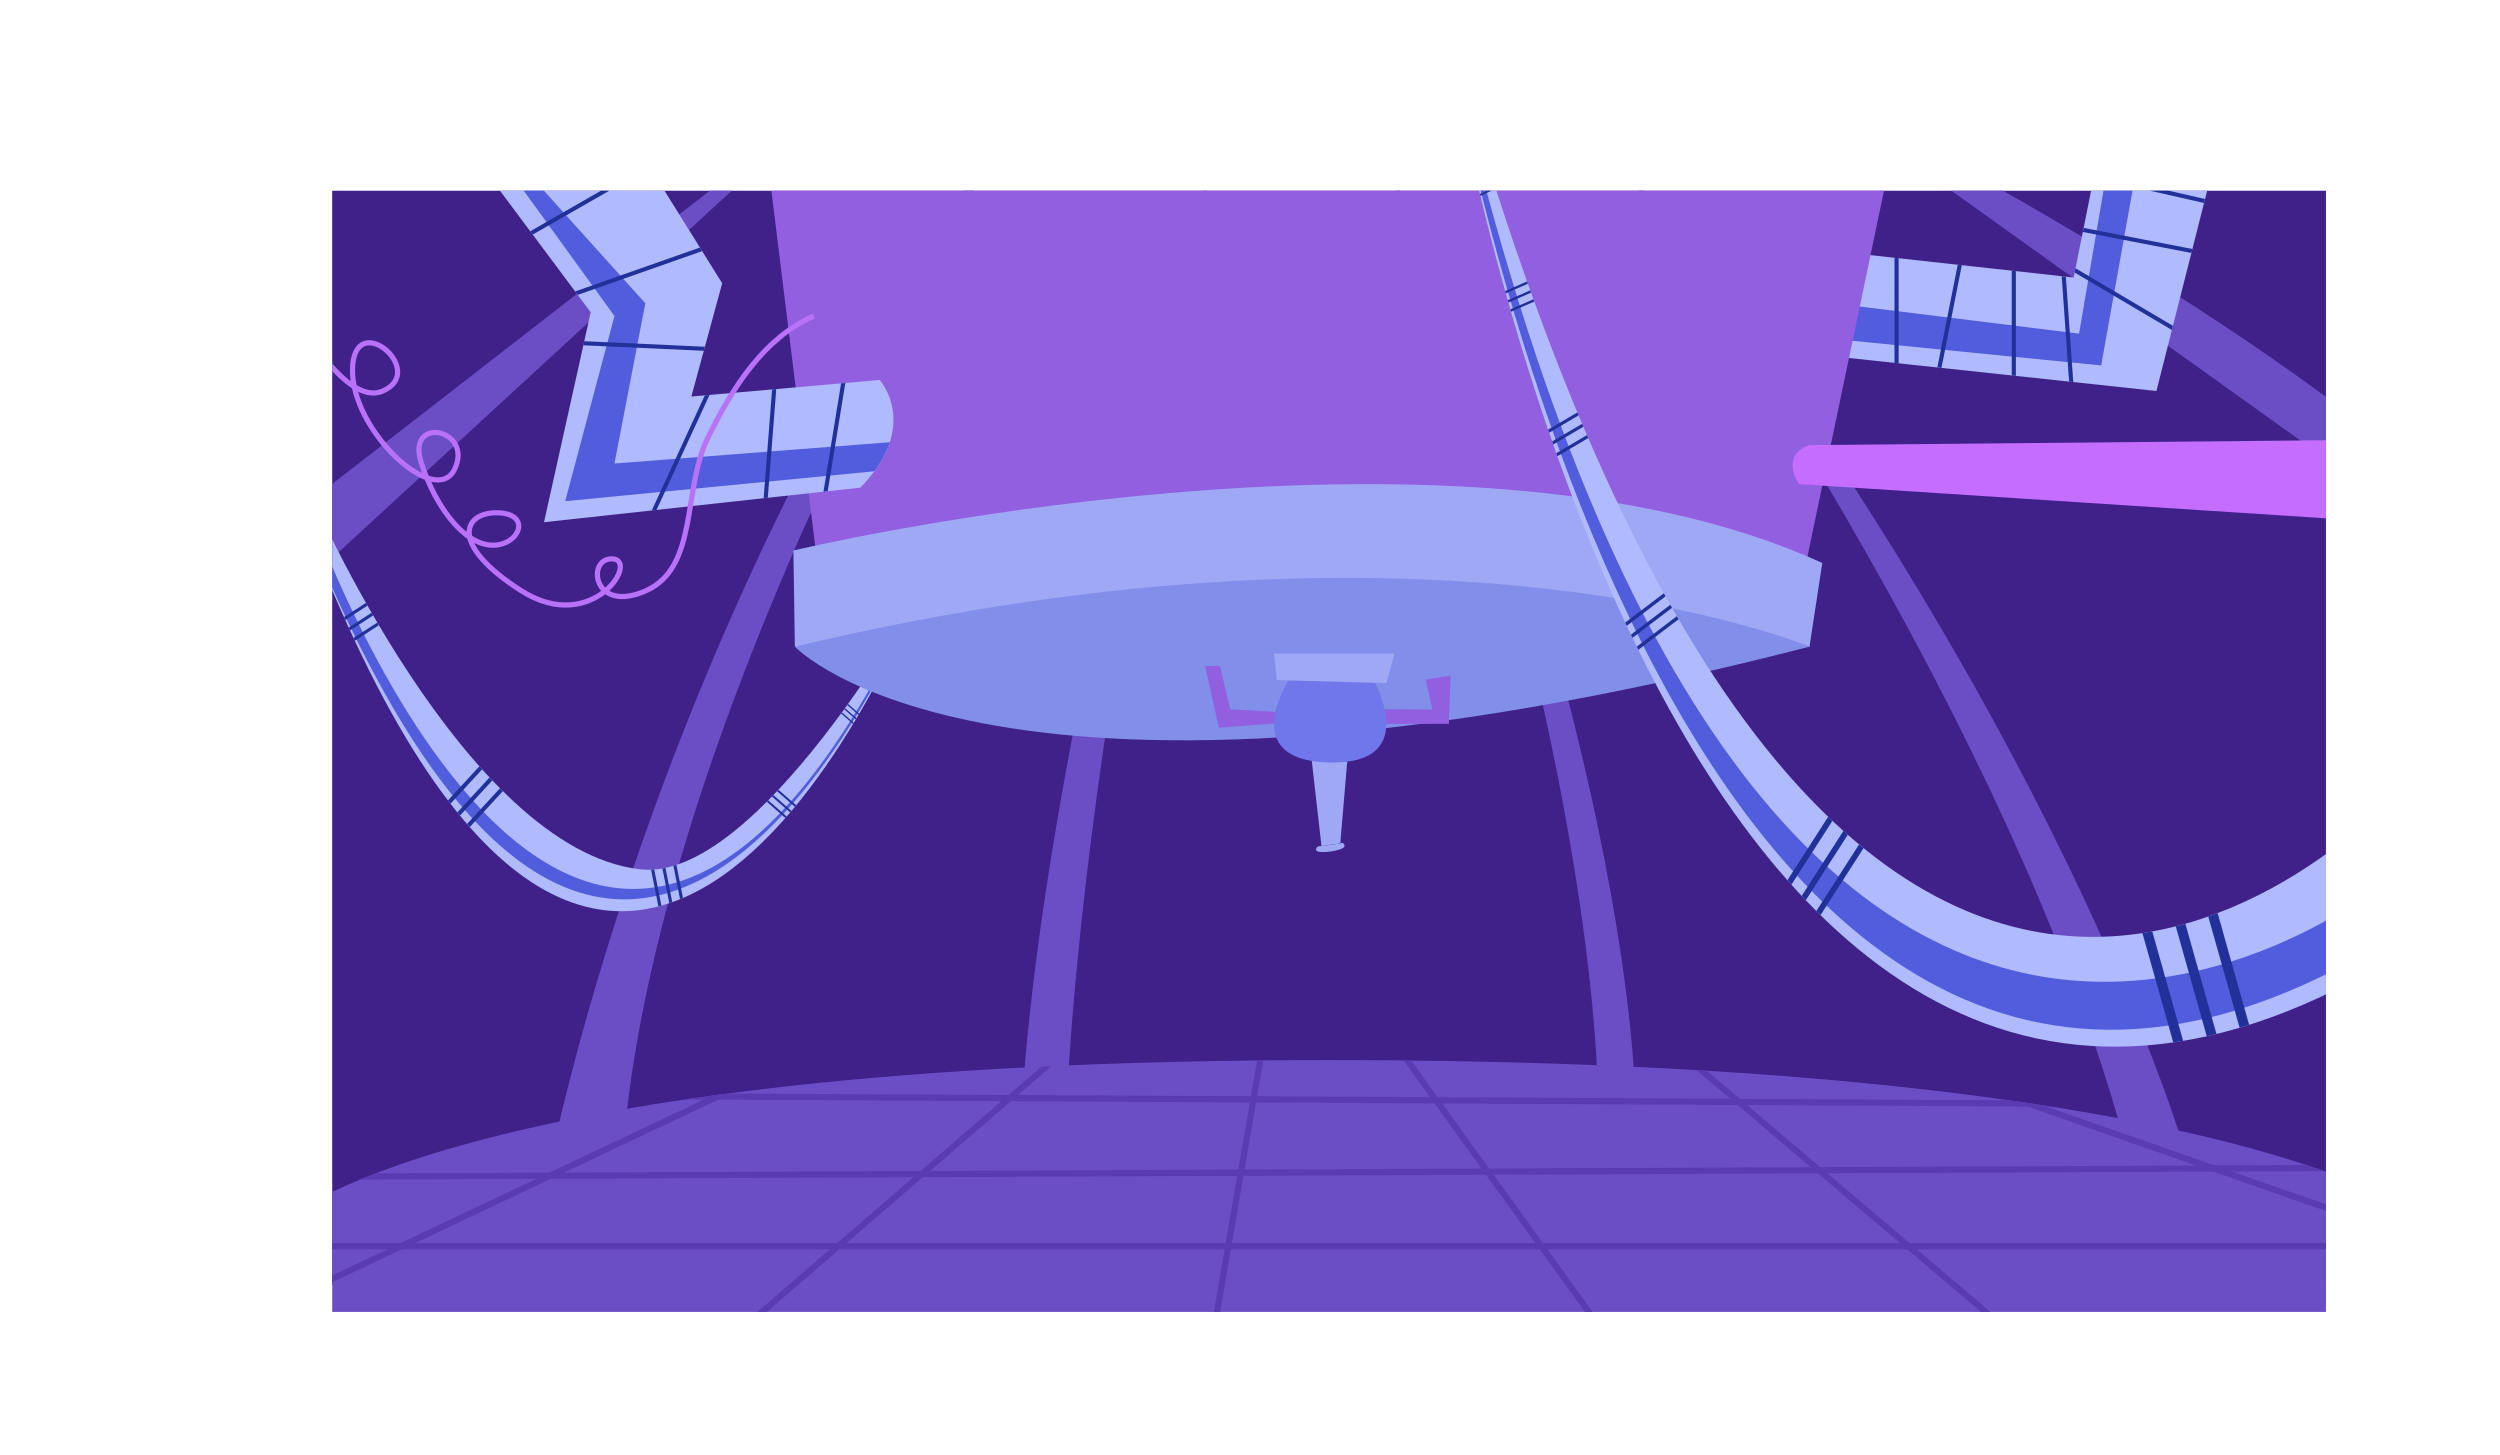 <?xml version="1.0" encoding="UTF-8"?><svg id="Livello_2" xmlns="http://www.w3.org/2000/svg" xmlns:xlink="http://www.w3.org/1999/xlink" viewBox="0 0 2407.52 1400.85"><defs><style>.cls-1,.cls-2,.cls-3,.cls-4,.cls-5,.cls-6,.cls-7,.cls-8,.cls-9,.cls-10,.cls-11,.cls-12,.cls-13,.cls-14{fill:none;}.cls-2{stroke-width:3px;}.cls-2,.cls-3,.cls-4,.cls-5,.cls-6,.cls-7,.cls-8,.cls-9,.cls-10,.cls-11,.cls-12,.cls-13,.cls-14{stroke-miterlimit:10;}.cls-2,.cls-4,.cls-5,.cls-7,.cls-8,.cls-9,.cls-10,.cls-11,.cls-12,.cls-13,.cls-14{stroke:#223199;}.cls-3{stroke:#5b3bb2;stroke-width:6px;}.cls-15{clip-path:url(#clippath);}.cls-16{fill:#818eea;}.cls-17{fill:#6b4ec6;}.cls-18{fill:#9ea8f4;}.cls-19{fill:#915fe0;}.cls-20{fill:#b0baff;}.cls-21{fill:#c46dff;}.cls-22{fill:#3f2189;}.cls-23{fill:#6f77eb;}.cls-24{fill:#525ddd;}.cls-4{stroke-width:3.09px;}.cls-5{stroke-width:9.59px;}.cls-6{stroke:#b871f7;stroke-width:5px;}.cls-25{clip-path:url(#clippath-1);}.cls-26{clip-path:url(#clippath-4);}.cls-27{clip-path:url(#clippath-3);}.cls-28{clip-path:url(#clippath-2);}.cls-29{clip-path:url(#clippath-6);}.cls-30{clip-path:url(#clippath-5);}.cls-7{stroke-width:1.37px;}.cls-8{stroke-width:1.02px;}.cls-9{stroke-width:3.97px;}.cls-10{stroke-width:3.36px;}.cls-11{stroke-width:2.36px;}.cls-12{stroke-width:5.57px;}.cls-13{stroke-width:1.88px;}.cls-14{stroke-width:1.95px;}</style><clipPath id="clippath"><rect class="cls-1" x="319.93" y="183.66" width="1920" height="1079.75"/></clipPath><clipPath id="clippath-1"><path class="cls-1" d="m270.29,1177.95s161.72-157.08,1009.65-157.08,1041.47,145.11,1041.47,145.11l7.98,159.62-2047.12-25.94-11.97-121.71Z"/></clipPath><clipPath id="clippath-2"><rect class="cls-1" x="95.74" y="1020.78" width="2173.23" height="380.07"/></clipPath><clipPath id="clippath-3"><path class="cls-1" d="m884.26,572.81s-281.99,721-585.03-55.19v-41.86s147.75,341.98,317.24,361.41c113.01,12.96,267.79-264.36,267.79-264.36Z"/></clipPath><clipPath id="clippath-4"><polygon class="cls-1" points="1660.16 331.83 2076.65 376.53 2152.47 77.24 2038.08 62.61 1996.94 267.24 1672.48 231.54 1660.16 331.83"/></clipPath><clipPath id="clippath-5"><path class="cls-1" d="m1387.24,0s201.7,1371.72,930.32,914.75l-2.58-158.24S1760.65,1394.73,1387.24,0Z"/></clipPath><clipPath id="clippath-6"><path class="cls-1" d="m828.5,469.62l-304.61,33.27,44.97-202.18-163.36-218.81,135.68-56.53,154.3,247.41-29.69,109.07,181.33-15.96s39.9,43.86-18.62,103.74Z"/></clipPath></defs><g id="lab3export"><g id="BKG3Main"><g class="cls-15"><g><rect class="cls-22" x="282.26" y="142.42" width="1986.71" height="1095.39"/><g><polygon class="cls-17" points="818.9 78.57 231.96 534.3 246.35 605.05 818.9 78.57"/><path class="cls-17" d="m525.43,1141.94s97.29-541.9,456.8-1034.66h0s-372.74,601.82-384.72,1046.73l-72.08-12.07Z"/><path class="cls-17" d="m1732.34,78.57s435.43,213.32,648.92,421.41l-17.96,30.16L1732.34,78.57Z"/><path class="cls-17" d="m1529.29,116.03s418.53,561.46,527.51,1026.75l49.12-27.89s-119.71-432.84-576.63-998.86Z"/><path class="cls-17" d="m982.23,1129.45s-11.61-297.58,195.9-1013.43c0,0-147.65,609.32-153.63,1026.75l-42.27-13.33Z"/><path class="cls-17" d="m1320.79,116.03s232.45,622.21,218.48,1013.43l35.91-26.61s21.95-312.58-254.39-986.81Z"/></g><g class="cls-25"><g><rect class="cls-17" y="1020.87" width="2407.52" height="357.84"/><g class="cls-28"><g><line class="cls-3" x1="95.74" y1="1337.66" x2="1297.56" y2="768.85"/><line class="cls-3" x1="59.94" y1="1141.84" x2="1367.61" y2="775.34"/><line class="cls-3" x1="673.56" y1="1315.51" x2="1316.24" y2="760.51"/><line class="cls-3" x1="1165.23" y1="1302.69" x2="1258.64" y2="758.55"/><line class="cls-3" x1="1173.11" y1="768.85" x2="1546.64" y2="1286.37"/><line class="cls-3" x1="1338.03" y1="775.34" x2="1939.33" y2="1286.37"/><line class="cls-3" x1="1199.49" y1="798.84" x2="2316.24" y2="1189.77"/><line class="cls-3" x1="173.58" y1="1053.26" x2="2382.62" y2="1064.91"/><line class="cls-3" x1="184.48" y1="1133.68" x2="2343.7" y2="1124.36"/><line class="cls-3" x1="2349.92" y1="1200.12" x2="59.94" y2="1200.12"/></g></g></g></g></g><g><g><path class="cls-20" d="m884.26,572.81s-281.99,721-585.03-55.19v-41.86s147.75,341.98,317.24,361.41c113.01,12.96,267.79-264.36,267.79-264.36Z"/><path class="cls-24" d="m299.23,517.62v-23.81s266.36,759.55,585.03,79c0,0-276.75,695.3-585.03-55.19Z"/><g class="cls-27"><g><g><line class="cls-2" x1="306.88" y1="611.84" x2="383.34" y2="562.35"/><line class="cls-2" x1="311.23" y1="622.03" x2="387.68" y2="572.54"/><line class="cls-2" x1="315.57" y1="632.22" x2="392.03" y2="582.73"/></g><g><line class="cls-9" x1="416.3" y1="790.13" x2="497.92" y2="701.45"/><line class="cls-9" x1="425.24" y1="801.75" x2="506.86" y2="713.07"/><line class="cls-9" x1="434.17" y1="813.38" x2="515.79" y2="724.7"/></g><g><line class="cls-2" x1="640.51" y1="897.72" x2="622.71" y2="808.4"/><line class="cls-2" x1="651.59" y1="897.44" x2="633.79" y2="808.12"/><line class="cls-2" x1="662.66" y1="897.16" x2="644.86" y2="807.84"/></g><g><line class="cls-14" x1="770.48" y1="798.83" x2="726.01" y2="759.97"/><line class="cls-14" x1="776.06" y1="794.31" x2="731.59" y2="755.44"/><line class="cls-14" x1="781.64" y1="789.78" x2="737.18" y2="750.92"/></g><g><line class="cls-7" x1="830.62" y1="704.21" x2="799.32" y2="676.85"/><line class="cls-7" x1="834.55" y1="701.02" x2="803.25" y2="673.66"/><line class="cls-7" x1="838.47" y1="697.84" x2="807.18" y2="670.48"/></g></g></g></g><g><polygon class="cls-20" points="1660.16 331.83 2076.65 376.53 2152.47 77.24 2038.08 62.61 1996.94 267.24 1672.48 231.54 1660.16 331.83"/><polygon class="cls-24" points="1754.88 325.31 2023.45 351.92 2075.32 62.61 2048.72 48.64 2002.16 321.32 1754.88 290.73 1754.88 325.31"/><g class="cls-26"><g><line class="cls-9" x1="1826.41" y1="234.2" x2="1826.41" y2="371.87"/><line class="cls-9" x1="1865.53" y1="364.89" x2="1891.43" y2="234.2"/><line class="cls-9" x1="1939.31" y1="246.17" x2="1939.31" y2="383.84"/><line class="cls-9" x1="1995.18" y1="376.53" x2="1985.2" y2="234.2"/><line class="cls-9" x1="2105.92" y1="323.98" x2="1974.23" y2="246.17"/><line class="cls-9" x1="2133.85" y1="246.17" x2="1974.23" y2="215.24"/><line class="cls-9" x1="1990.19" y1="163.37" x2="2152.47" y2="200.28"/></g></g></g><g><polygon class="cls-19" points="787.05 542.18 733.46 107.28 1826.41 125.79 1733.74 568.73 787.05 542.18"/><path class="cls-16" d="m765.45,622.74s190.5,202.98,977.12,0l-8.82-54-835.34-38.6-132.95,92.6Z"/><path class="cls-18" d="m765.45,622.74l-1.4-92.6s634.19-151.52,990.82,12.04l-12.31,80.56s-352.58-148.98-977.12,0Z"/></g><g><path class="cls-20" d="m1387.24,0s201.7,1371.72,930.32,914.75l-2.58-158.24S1760.65,1394.73,1387.24,0Z"/><path class="cls-24" d="m1387.24,0s211.34,1361.95,930.32,893.67v-59.66S1686.58,1395.04,1387.24,0Z"/><g class="cls-30"><g><g><line class="cls-10" x1="1549.91" y1="613.19" x2="1629.08" y2="553.11"/><line class="cls-10" x1="1554.41" y1="625.56" x2="1633.58" y2="565.48"/><line class="cls-10" x1="1558.91" y1="637.93" x2="1638.08" y2="577.85"/></g><g><line class="cls-12" x1="1703.88" y1="879.96" x2="1797.77" y2="733.67"/><line class="cls-12" x1="1716.89" y1="896.2" x2="1810.78" y2="749.9"/><line class="cls-12" x1="1729.9" y1="912.43" x2="1823.79" y2="766.13"/></g><g><line class="cls-5" x1="2118.24" y1="1076.27" x2="2033.85" y2="776.96"/><line class="cls-5" x1="2150.6" y1="1070.63" x2="2066.21" y2="771.31"/><line class="cls-5" x1="2182.96" y1="1064.98" x2="2098.57" y2="765.66"/></g><g><line class="cls-4" x1="1476.51" y1="423.94" x2="1554.08" y2="378.34"/><line class="cls-4" x1="1479.56" y1="435.78" x2="1557.13" y2="390.19"/><line class="cls-4" x1="1482.61" y1="447.63" x2="1560.18" y2="402.04"/></g><g><line class="cls-11" x1="1435.44" y1="287.67" x2="1497.38" y2="260.58"/><line class="cls-11" x1="1436.93" y1="296.94" x2="1498.86" y2="269.85"/><line class="cls-11" x1="1438.41" y1="306.21" x2="1500.35" y2="279.11"/></g><g><line class="cls-13" x1="1407.11" y1="180.4" x2="1455.96" y2="157.51"/><line class="cls-13" x1="1408.43" y1="187.74" x2="1457.29" y2="164.85"/><line class="cls-13" x1="1409.76" y1="195.08" x2="1458.62" y2="172.19"/></g><g><line class="cls-8" x1="1395.73" y1="102.23" x2="1422.83" y2="92.02"/><line class="cls-8" x1="1396.21" y1="106.26" x2="1423.32" y2="96.04"/><line class="cls-8" x1="1396.69" y1="110.28" x2="1423.8" y2="100.07"/></g></g></g></g><g><path class="cls-20" d="m828.5,469.62l-304.61,33.27,44.97-202.18-163.36-218.81,135.68-56.53,154.3,247.41-29.69,109.07,181.33-15.96s39.9,43.86-18.62,103.74Z"/><g class="cls-29"><polygon class="cls-24" points="424.88 73.82 591.74 304.35 544.3 482.62 878.17 450.35 888.82 423.39 591.74 446.36 621.45 292.06 424.88 73.82"/><g><line class="cls-9" x1="481.79" y1="241.51" x2="654.71" y2="142.42"/><line class="cls-9" x1="534.99" y1="329.31" x2="725.21" y2="338.01"/><line class="cls-9" x1="618.79" y1="515.53" x2="689.29" y2="362.56"/><line class="cls-9" x1="746.49" y1="362.56" x2="733.46" y2="530.14"/><line class="cls-9" x1="791.71" y1="493.82" x2="824.97" y2="289.4"/><line class="cls-9" x1="534.99" y1="289.4" x2="733.46" y2="219.57"/></g></g></g><path class="cls-6" d="m783.73,304.35c-47.89,20.96-78.48,68.85-102.42,118.06-23.94,49.22-8.83,123.71-58.95,146.32-50.12,22.61-57.53-28.5-34.89-30.48,31.45-2.74-15.7,75.32-85.74,30.48-70.03-44.84-54.87-74.92-23.94-74.92s25.27,24.37,5.42,30.05c-31.13,8.91-63.54-33.62-77.71-78.84-14.17-45.23,50.6-31.92,32.39,6.65-18.22,38.57-99.76-36.93-98.43-96.28,1.33-59.35,73.16,1.84,29.26,21.13-43.9,19.29-105.08-112.4-105.08-112.4"/><path class="cls-21" d="m1742.57,428.63l559.88-5.24-4.99,79.5-565.12-36.67s-18.92-27.72,10.23-37.59Z"/><g><polygon class="cls-18" points="1262.59 727.02 1272.61 814.82 1290.7 812.15 1298.51 720.37 1262.59 727.02"/><path class="cls-18" d="m1272.61,814.82s-5.8-.67-5.14,3.77,27.27.67,27.27-3.77-4.03-2.66-4.03-2.66l-18.1,2.66Z"/><polygon class="cls-19" points="1311.73 682.84 1379.41 683.28 1372.98 654.33 1396.98 650.67 1395.31 697.1 1313.9 697.07 1311.73 682.84"/><polygon class="cls-19" points="1230.34 696.43 1173.8 700.75 1160.5 641.23 1174.8 641.23 1184.78 683.13 1233.33 685.79 1230.34 696.43"/><path class="cls-23" d="m1242.2,652.98s-52.88,79.36,37.97,81.36c90.85,2,41.48-81.36,41.48-81.36h-79.45Z"/><polygon class="cls-18" points="1229.63 654.96 1226.9 629.4 1342.79 629.4 1335.14 657.9 1229.63 654.96"/></g></g></g></g></g></svg>